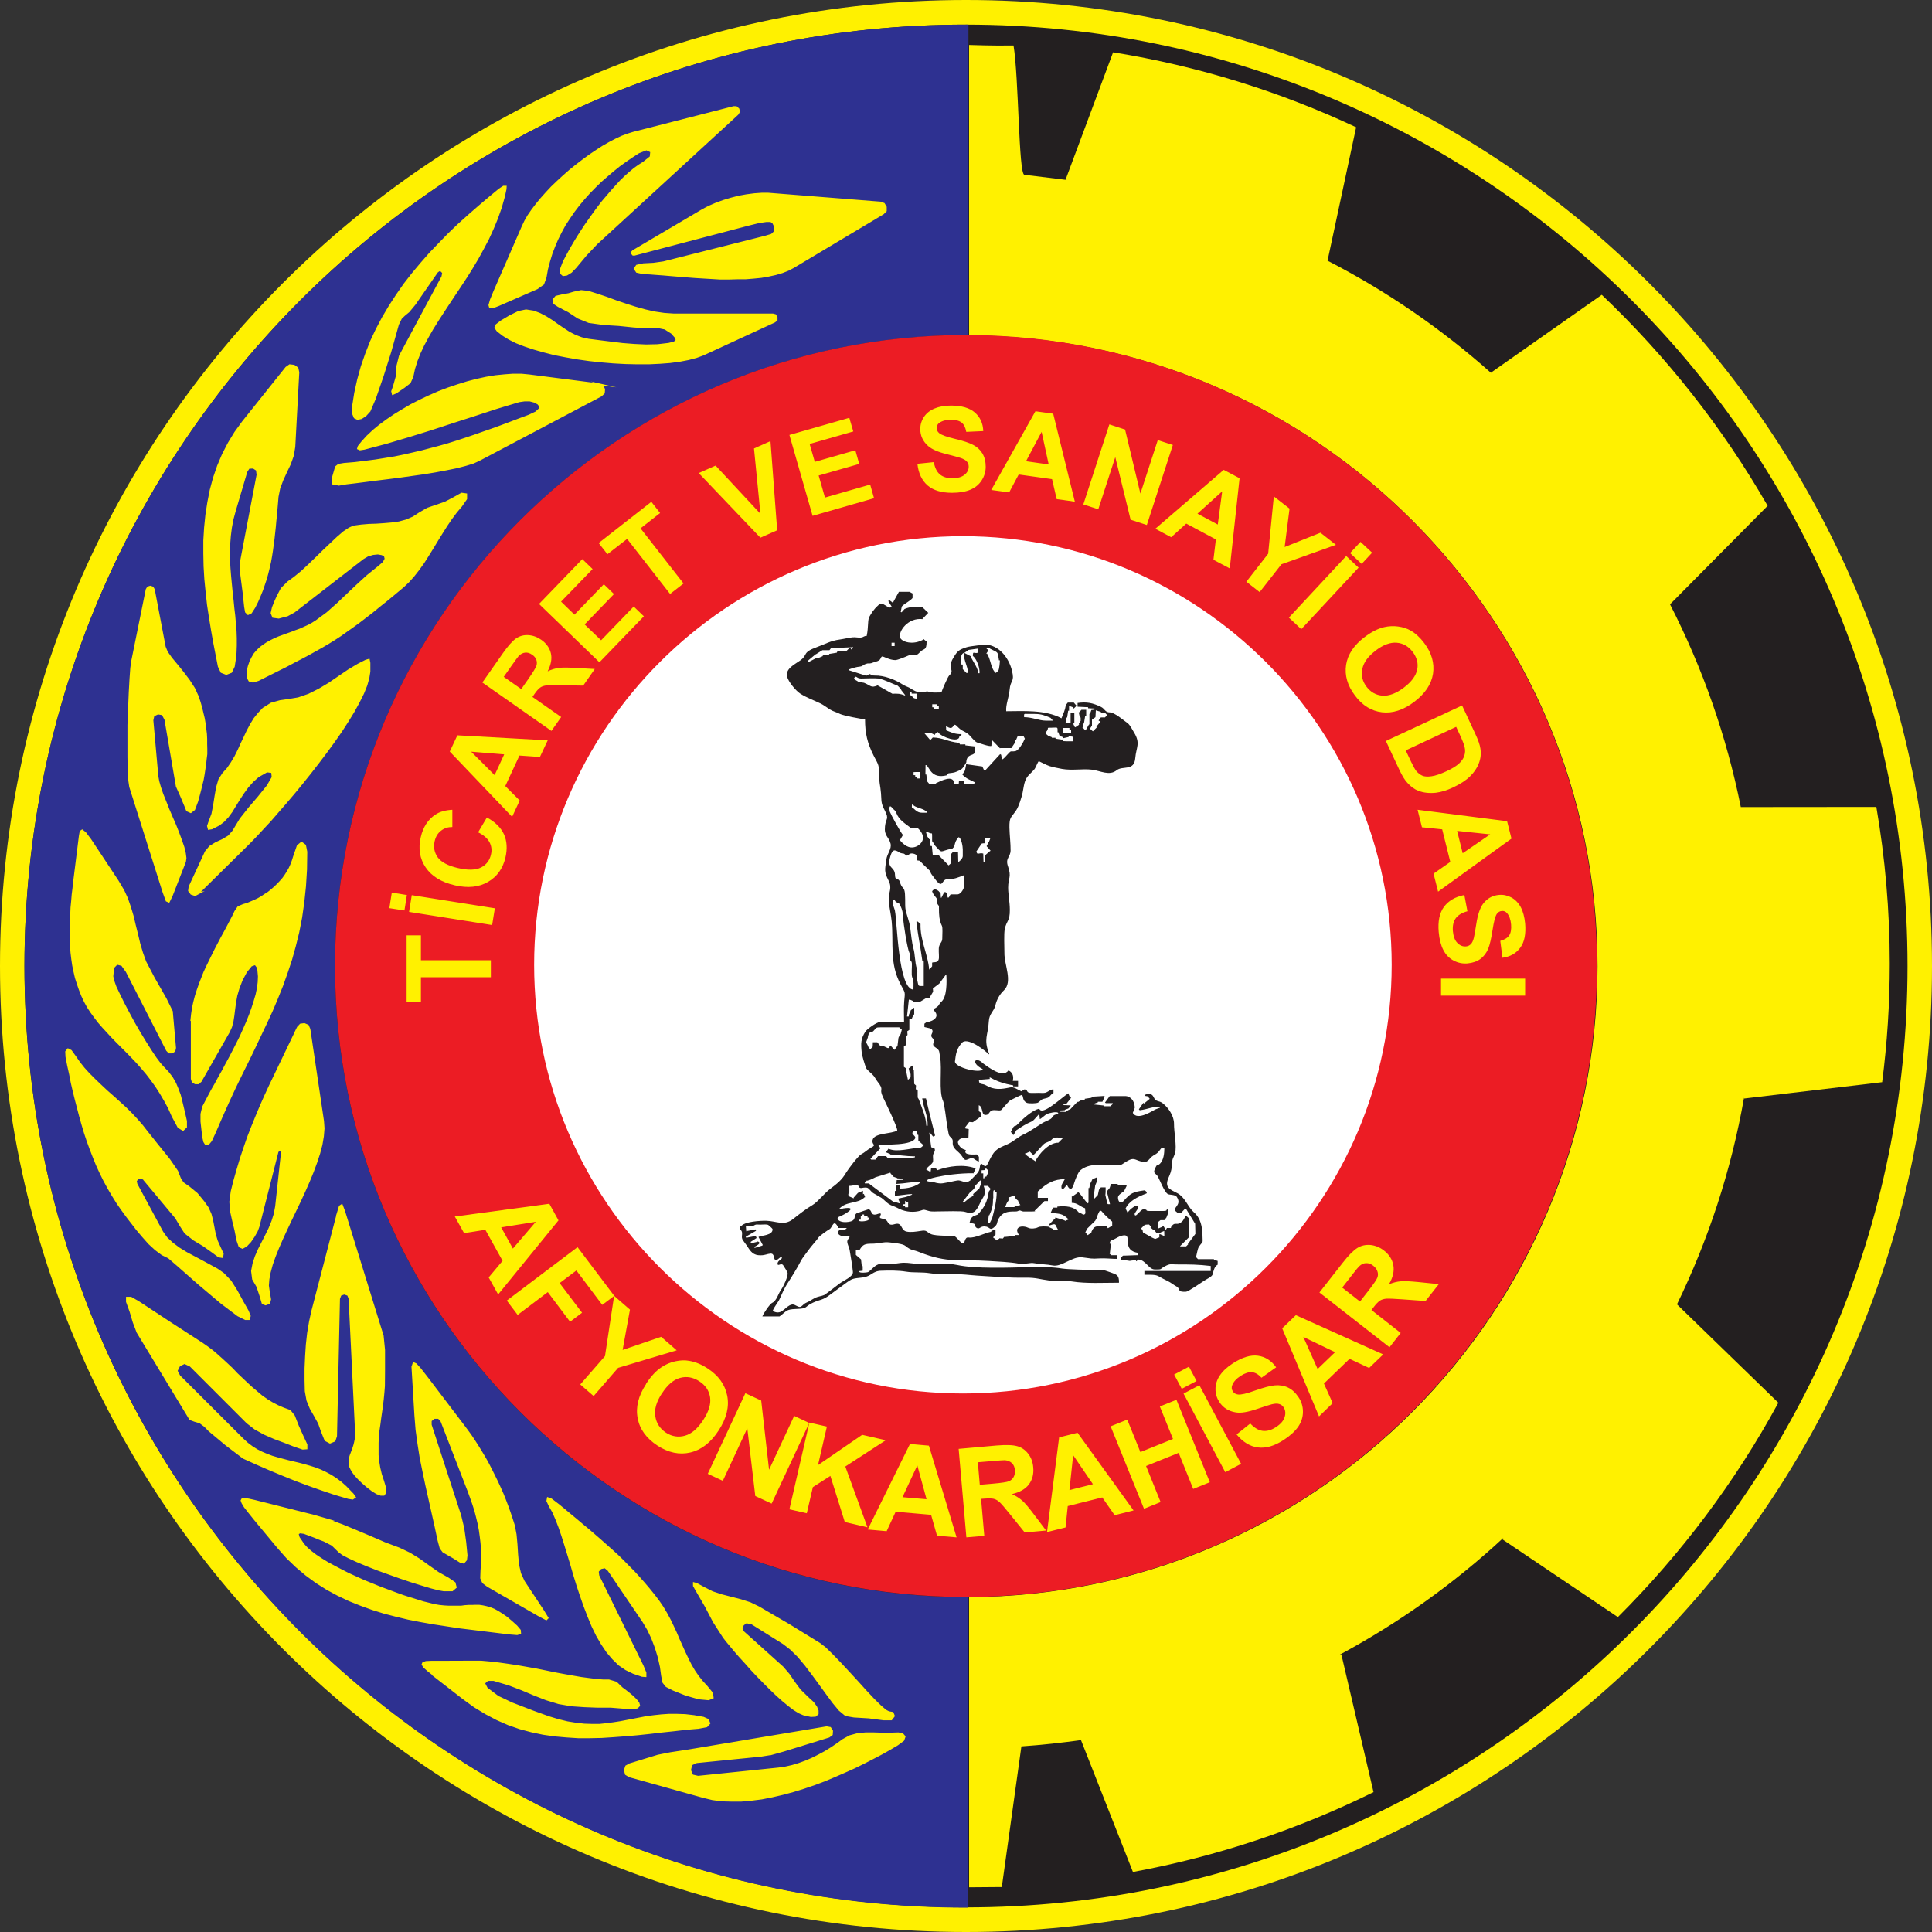 <?xml version="1.0" encoding="UTF-8"?>
<svg id="Layer_1" data-name="Layer 1" xmlns="http://www.w3.org/2000/svg" viewBox="0 0 150 150">
  <rect x="0" y="0" width="150" height="150" fill="#333333" stroke="none"/>
  <defs>
    <style>
      .cls-1 {
        stroke: #fff100;
        stroke-miterlimit: 22.93;
        stroke-width: .13px;
      }

      .cls-1, .cls-2, .cls-3, .cls-4, .cls-5, .cls-6 {
        fill-rule: evenodd;
      }

      .cls-1, .cls-6, .cls-7 {
        fill: #fff100;
      }

      .cls-2 {
        fill: #231f20;
      }

      .cls-2, .cls-3, .cls-4, .cls-5, .cls-6, .cls-7 {
        stroke-width: 0px;
      }

      .cls-3 {
        fill: #2e3191;
      }

      .cls-4 {
        fill: #fff;
      }

      .cls-5 {
        fill: #ec1c24;
      }
    </style>
  </defs>
  <path class="cls-6" d="M75,0C116.41,0,150,33.59,150,75s-33.59,75-75,75S0,116.41,0,75,33.59,0,75,0h0Z"/>
  <path class="cls-2" d="M75,1.91h0s0,0,0,0h0c-20.18,0-38.46,8.18-51.69,21.41C10.09,36.55,1.9,54.82,1.9,75h0s0,0,0,0c0,20.18,8.18,38.45,21.41,51.68,13.23,13.23,31.5,21.41,51.69,21.41h0s0,0,0,0h0c20.18,0,38.46-8.18,51.69-21.41,13.23-13.23,21.41-31.5,21.41-51.68h0s0,0,0,0c0-20.18-8.18-38.45-21.41-51.68C113.46,10.09,95.18,1.91,75,1.91h0Z"/>
  <path class="cls-3" d="M75.19,1.91v24.11c-.06,0-.13,0-.19,0-26.98,0-48.99,22-48.99,48.99s22.01,48.99,48.99,48.99c.06,0,.13,0,.19,0l-.06,24.11h-.01s0-.03,0,0c-.04,0-.08,0-.12,0h0s0,0,0,0h0c-20.18,0-38.46-8.18-51.69-21.41C10.09,113.45,1.9,95.18,1.9,75h0s0,0,0,0c0-20.18,8.18-38.45,21.41-51.68C36.54,10.09,54.82,1.91,75,1.91h0s0,0,0,0h0c.06,0,.13,0,.19,0h0Z"/>
  <path class="cls-6" d="M82.78,13.97l-.05-.02,3.69-9.89c6.63,1.07,12.97,3.05,18.87,5.82l-2.22,10.36h0c4.61,2.37,8.87,5.31,12.69,8.71v-.02s8.6-6.04,8.6-6.04c5.04,4.79,9.39,10.31,12.88,16.38l-7.58,7.65h0c2.52,4.92,4.39,10.22,5.5,15.76v-.02s10.52-.01,10.52-.01c.68,3.96,1.04,8.03,1.04,12.17,0,3.12-.2,6.19-.59,9.2l-10.72,1.27v-.08c-1,5.68-2.78,11.06-5.21,16.06h0s7.87,7.64,7.87,7.64c-3.34,6.14-7.55,11.74-12.46,16.64l-8.97-6.04.09-.12c-3.84,3.56-8.13,6.62-12.77,9.11l.18-.06,2.5,10.7c-5.83,2.88-12.1,4.99-18.68,6.2l-4.03-10.23.06-.02c-1.55.22-3.11.39-4.69.5l-1.52,10.92-2.54.02v-22.53c26.89-.11,48.79-22.07,48.79-48.98s-21.9-48.88-48.79-48.98V3.49c.18,0,1.78.07,3.45.04.41,2.45.39,9.99.84,10.04l3.29.4h0Z"/>
  <path class="cls-1" d="M22.85,47.49l-.58.3-.63.17-.44-.06-.12-.3.1-.44.19-.47.17-.38.32-.61.5-.5.5-.36.55-.45.57-.53.58-.56.58-.57.56-.53.53-.5.47-.4.42-.28.34-.15.59-.08.59-.05.59-.02.59-.04.58-.05.58-.08.56-.15.53-.23.51-.33.62-.36.68-.23.69-.24.63-.33.64-.36.36.05v.36s-.39.56-.39.56l-.39.46-.38.51-.36.53-.36.57-.36.58-.35.58-.36.58-.36.57-.38.53-.39.5-.39.44-.41.39-.67.56-.63.52-.59.47-.55.45-.52.4-.51.39-.48.35-.47.33-.46.33-.46.3-.47.29-.49.29-.5.28-.52.29-.56.3-.58.3-.62.33-.68.34-.72.36-.78.39-.41.13-.29-.08-.15-.27v-.46s.1-.4.1-.4l.12-.35.16-.32.17-.29.22-.25.23-.22.25-.19.27-.18.29-.16.3-.15.3-.13.33-.12.33-.12.34-.12.33-.13.34-.12.33-.15.33-.15.31-.17.3-.19.84-.62.79-.7.78-.74.78-.74.79-.72.81-.65.42-.36.16-.29-.05-.22-.21-.13-.33-.06-.39.04-.4.12-.36.21-5.36,4.15h0ZM23.12,79.77l.21-.23.3-.04.28.12.12.28,1.06,7.14.04.57-.05.61-.11.65-.18.68-.23.7-.27.73-.31.75-.33.75-.35.76-.36.75-.36.75-.35.74-.33.72-.3.69-.27.67-.22.63-.16.59-.1.53-.04.5.06.42.11.65-.07.29-.29.11-.23-.08-.17-.58-.25-.74-.33-.57-.08-.63.11-.57.18-.55.24-.55.27-.53.28-.55.27-.55.23-.56.18-.57.11-.59.45-4.16-.02-.12-.11-.06h-.13s-.07.12-.07.12l-1.48,5.81-.12.32-.23.41-.28.41-.32.34-.29.16-.24-.11-.16-.47-.16-.8-.18-.74-.16-.72-.06-.74.11-.81.21-.84.24-.84.25-.84.28-.84.29-.84.32-.82.33-.81.34-.81.35-.79.36-.78,2.19-4.56h0ZM14.85,79.21l.05-.47.07-.47.1-.47.12-.46.15-.47.16-.46.18-.46.18-.46.21-.45.22-.45.22-.45.22-.44.23-.44.23-.44.23-.42.22-.41.22-.42.21-.4.19-.4.24-.35.4-.17.29-.08.28-.12.28-.12.28-.13.28-.16.25-.17.27-.17.24-.19.24-.21.23-.22.22-.23.21-.24.18-.25.17-.27.16-.28.13-.29.11-.29.1-.32.29-.84.3-.25.28.21.1.5-.02,1.38-.08,1.3-.13,1.24-.17,1.19-.22,1.13-.27,1.09-.29,1.04-.34,1.02-.36,1.01-.39.97-.41.97-.45.97-.46.97-.47.99-.48.99-.51,1.03-.51,1.05-.51,1.1-.51,1.14-.52,1.2-.3.65-.24.29h-.17s-.13-.21-.13-.21l-.08-.35-.05-.42-.05-.44-.04-.36v-.58s.13-.55.13-.55l.21-.4.23-.44.24-.45.27-.47.27-.5.29-.51.28-.53.29-.53.29-.56.28-.55.28-.56.25-.56.24-.55.22-.55.19-.53.17-.53.15-.51.1-.48.06-.47.02-.45-.06-.67-.21-.28-.32.11-.39.48-.34.64-.24.62-.17.58-.1.55-.07.52-.06.49-.07.45-.11.42-.17.38-2.19,3.84-.18.17h-.25s-.21-.12-.21-.12l-.07-.24v-4.53h.01ZM15.43,69.35l-.28.15-.3-.1-.18-.24.04-.31,1.26-2.72.33-.4.46-.28.52-.24.47-.28.34-.38.58-.96.68-.86.72-.84.7-.87.39-.67-.04-.4-.4-.05-.67.38-.44.39-.39.44-.34.47-.32.49-.29.47-.28.46-.3.41-.33.35-.35.27-.56.29-.25.04-.06-.23.12-.35.22-.58.13-.67.11-.7.12-.69.18-.61.3-.47.36-.4.3-.44.28-.47.25-.5.23-.51.24-.5.24-.51.25-.47.28-.46.33-.41.36-.38.62-.39.68-.19.7-.1.72-.12.81-.28.8-.4.79-.47.76-.52.75-.51.74-.44.59-.3.24-.07.05.25v.67s-.08.5-.08.5l-.16.57-.25.62-.34.68-.4.73-.46.75-.51.79-.56.8-.59.81-.62.82-.63.81-.64.8-.64.78-.63.74-.61.7-.58.67-.55.59-.51.55-.45.47-.39.39-3.7,3.65h0ZM59.77,136.21l-.68.11-5.01.5-.4.18-.1.44.18.4.44.1,6.23-.64.55-.08.53-.12.53-.16.52-.19.51-.22.5-.25.5-.27.47-.29.46-.31.44-.32.55-.3.59-.16.62-.06h.64l.64.02h.64s.62-.02.62-.02l.32.05.18.21-.1.28-.46.34-.59.35-.64.36-.67.35-.7.36-.73.36-.76.34-.78.34-.79.33-.8.3-.82.28-.81.25-.82.22-.82.19-.81.16-.8.1-.79.07h-.78s-.75-.02-.75-.02l-.72-.1-.7-.17-5.73-1.6-.28-.17-.08-.32.1-.3.29-.16,2.19-.67.96-.19,1.44-.22,10.69-1.79.28.05.15.24-.02.28-.23.17-3.5,1.08-1.07.3h0ZM59.21,18.43l.7-.21.25-.24-.02-.39v-.06s-.12-.24-.12-.24l-.18-.12h-.34s-.56.08-.56.08l-.85.21-8.83,2.32h-.11l-.08-.09v-.12l.07-.08,5.44-3.21.46-.24.53-.23.57-.21.59-.18.62-.16.61-.11.61-.08.57-.04h.51s8.71.69,8.71.69l.27.1.15.25v.3s-.21.21-.21.21l-6.96,4.16-.42.22-.46.18-.51.15-.55.12-.57.1-.61.06-.62.05h-.64s-.64.02-.64.02h-.67s-.65-.04-.65-.04l-.67-.04-.66-.04-.64-.05-.62-.05-.61-.05-.58-.05-.55-.04-.52-.04-.47-.02-.51-.11-.17-.25.17-.24.51-.11.78-.04.78-.11,7.7-1.94h0ZM47.22,121.9l-.25-.21-.33.07-.22.24.04.33,3.44,7.01.22.53v.27l-.27-.02-.67-.23-.58-.28-.53-.36-.48-.47-.45-.53-.41-.61-.39-.67-.35-.72-.31-.75-.3-.78-.28-.8-.27-.81-.25-.81-.23-.8-.24-.79-.23-.75-.23-.73-.23-.67-.24-.62-.24-.55-.27-.47-.18-.39.04-.22.27.1.59.45.47.39.47.39.47.39.46.39.46.38.45.39.45.39.45.4.44.39.44.4.42.41.41.42.42.42.4.44.4.45.39.46.38.47.38.5.3.44.28.47.27.5.24.5.24.51.22.52.23.51.23.51.24.5.24.48.27.46.29.42.32.4.35.38.42.51.05.36-.33.13-.76-.07-1.01-.29-.97-.39-.53-.27-.24-.3-.1-.5-.1-.72-.17-.75-.23-.75-.28-.73-.32-.67-.35-.59-2.72-4.01h0ZM9.56,69.09l.3.65.24.69.21.7.17.72.18.72.17.72.21.7.25.69.65,1.24.92,1.61.49.99.25,2.84-.05.23-.19.13h-.23s-.17-.18-.17-.18l-3.13-6.11-.36-.5-.39-.1-.28.29-.07.68.07.33.17.48.28.59.34.69.39.74.42.78.44.76.45.74.41.65.38.57.33.44.24.27.39.41.32.42.25.44.19.45.17.46.12.48.12.5.12.51.12.53v.46s-.24.23-.24.23l-.36-.22-.46-.86-.28-.63-.32-.59-.33-.56-.34-.53-.36-.5-.36-.47-.38-.45-.39-.44-.39-.41-.39-.4-.39-.39-.38-.38-.38-.39-.35-.38-.35-.38-.33-.38-.3-.39-.29-.4-.27-.41-.23-.42-.21-.45-.18-.46-.16-.46-.15-.47-.11-.48-.1-.48-.07-.48-.06-.5-.04-.5-.02-.5v-.5s0-.5,0-.5v-.51s.04-.5.04-.5l.02-.5.05-.5.04-.5.06-.48.05-.48.06-.47.39-3.13.06-.34.13-.09.24.19.4.53.59.89,1.54,2.33.38.64h0ZM26.15,94.41l.23-.75.16-.11.19.5,2.99,9.66.11,1.1v1.6s-.01,1.2-.01,1.2l-.04.52-.05.51-.06.5-.07.5-.07.48-.06.47-.07.47-.05.47-.02.49v.47s0,.49,0,.49l.05.48.08.5.12.5.17.52.17.56v.35l-.12.17h-.23l-.32-.12-.35-.22-.38-.29-.38-.33-.3-.29-.25-.27-.18-.24-.13-.22-.1-.21-.05-.18v-.18s0-.18,0-.18l.04-.17.05-.17.07-.18.07-.19.07-.19.07-.22.06-.24.05-.25.02-.29v-.32l-.5-10.29-.11-.28-.29-.1-.29.1-.11.29-.23,10.67-.12.36-.36.15-.36-.19-.27-.67-.23-.65-.32-.58-.33-.58-.25-.61-.13-.72-.02-.85v-.9l.04-.92.06-.93.1-.91.15-.89.18-.82,1.92-7.37h0ZM46.51,29.83l.27.12.13.27-.02.29-.22.21-9.47,5-.46.21-.59.18-.7.18-.79.16-.85.16-.91.15-.93.13-.93.13-.93.12-.9.11-.85.11-.79.1-.68.08-.58.1-.47-.09-.02-.4.15-.52.11-.38.21-.17.42-.07.84-.07.81-.1.79-.1.75-.12.74-.12.73-.15.7-.16.69-.16.68-.18.68-.18.67-.19.67-.21.67-.22.68-.23.68-.24.69-.24.69-.25.72-.27.74-.28.75-.28.53-.25.27-.25.05-.22-.15-.19-.27-.15-.38-.1h-.41s-.42.06-.42.06l-1.73.52-1.71.56-1.71.55-1.71.56-1.71.53-1.72.51-1.73.46-.33.05-.16-.07.05-.17.28-.35.4-.44.47-.44.51-.42.56-.41.59-.4.64-.39.65-.38.69-.35.7-.33.73-.32.74-.28.74-.25.74-.23.73-.19.73-.16.72-.12.7-.07.67-.05h.64s.62.06.62.06l5.46.7h0ZM34.36,21.38l.04-.19-.12-.15-.18-.05-.16.12-1.73,2.5-.48.58-.34.28-.25.24-.23.47-.27.96-.33,1.18-.58,1.84-.61,1.77-.42.98-.32.35-.32.21-.3.06-.23-.11-.13-.32v-.53s.17-1.07.17-1.07l.23-1.04.28-1.01.34-.98.38-.97.44-.93.48-.91.52-.88.56-.86.59-.85.63-.81.67-.8.69-.79.72-.75.73-.75.76-.73.78-.7.79-.69.8-.68.81-.67.32-.21h.18s-.01.19-.01.19l-.13.59-.24.85-.29.82-.33.8-.36.79-.4.76-.41.75-.44.74-.45.72-.46.7-.46.69-.45.68-.44.67-.42.65-.4.64-.36.63-.34.63-.29.62-.24.61-.19.61-.13.61-.21.47-.44.34-.64.44-.25.1-.05-.21.13-.36.22-.78.06-.84.19-.76,3.36-6.27h0ZM57.18,8.32l.16.15.04.21-.11.18-10.95,10.06-.84.89-.79.95-.35.36-.34.21-.28.04-.17-.15v-.34l.21-.55.19-.36.21-.39.23-.41.24-.41.27-.44.29-.45.29-.44.32-.45.32-.45.33-.45.34-.44.35-.41.35-.41.35-.39.35-.38.36-.35.36-.32.35-.29.35-.25.35-.22.55-.44.04-.41-.36-.17-.61.24-.51.33-.51.35-.5.36-.48.39-.47.4-.47.41-.45.44-.44.45-.42.47-.4.48-.38.5-.35.51-.34.52-.3.55-.28.56-.24.56-.22.58-.18.59-.16.61-.11.62-.19.53-.48.34-2.98,1.3-.44.17h-.24s-.05-.17-.05-.17l.12-.42.28-.68,2.19-5.02.19-.4.24-.42.29-.42.34-.45.36-.44.41-.46.42-.45.46-.44.49-.45.48-.42.51-.41.51-.39.52-.38.52-.35.51-.33.51-.29.48-.25.47-.22.46-.17.42-.13,7.78-1.99h.21ZM58.22,126.02l-.28-.06-.25.19-.11.29.12.25,3.06,2.75.48.56.4.59.47.63.69.67.33.3.24.33.12.3v.24l-.18.16-.35.02-.58-.13-.34-.15-.39-.24-.42-.32-.46-.38-.47-.42-.48-.46-.5-.5-.5-.51-.48-.51-.45-.51-.44-.48-.4-.46-.34-.41-.3-.36-.23-.3-.76-1.18-.64-1.22-.69-1.19-.22-.39v-.21l.22.06.55.3.67.34.73.24.74.19.74.19.72.23.68.33,2.38,1.39,2.34,1.44.44.34.53.52.62.64.67.72.69.75.65.72.61.65.52.51.4.34.24.12.3.05.1.25-.21.27h-.58s-1.16-.15-1.16-.15l-1.16-.07-.64-.11-.49-.41-.48-.58-.51-.69-.53-.73-.55-.75-.56-.74-.56-.67-.58-.57-.57-.44-2.57-1.61h0ZM19.98,36.82l-.04-.33-.28-.18-.34.02-.18.28-.91,3.08-.17.63-.12.64-.08.63-.05.63-.02.64v.63s.04.63.04.63l.05.63.06.62.06.62.07.62.06.61.07.59.05.59.05.58.02.57v.57l-.02.55-.06.55-.08.52-.21.44-.38.15-.38-.15-.21-.44-.18-.92-.18-.93-.17-.96-.16-.98-.15-.98-.11-.99-.1-1.01-.06-1.01-.02-1.01v-.99s.06-.99.06-.99l.1-.99.15-.97.19-.97.25-.93.32-.93.38-.9.45-.87.51-.84.59-.81,3.37-4.22.27-.19.34.04.27.19.07.33-.31,5.78-.11.67-.23.65-.3.63-.29.63-.24.64-.13.65-.04.48-.04.47-.04.47-.05.46-.04.46-.05.46-.05.46-.06.45-.06.45-.07.45-.08.45-.1.44-.11.45-.12.44-.15.44-.15.44-.18.44-.19.44-.22.44-.27.42-.23.11-.17-.17-.07-.4-.12-1.12-.18-1.39-.02-.99,1.29-6.77h0ZM12.8,55.8l-.18-.34-.36-.06-.34.16-.08.36.39,4.36.07.38.13.46.18.53.23.57.24.61.27.63.27.62.24.61.21.57.18.52.11.46.05.38-.04.28-1.03,2.64-.23.47-.18-.08-.25-.69-2.58-8.15-.07-.47-.05-.8-.02-1.03v-2.5s.05-1.29.05-1.29l.05-1.22.06-1.07.06-.84.07-.52,1.13-5.58.1-.17.19-.06.18.06.1.17.85,4.46.16.39.33.47.44.53.47.58.47.62.4.62.29.63.15.45.12.42.1.42.1.41.07.41.05.4.05.4.02.39v.4s.01.39.01.39v.39s-.05.39-.05.39l-.04.39-.06.4-.06.4-.07.4-.1.41-.1.41-.11.42-.12.44-.24.64-.27.21-.29-.13-.13-.33-.33-.79-.34-.76-.9-5.26h0ZM14.73,106.02l-.4-.19-.4.19-.21.41.21.4,4.93,4.92.35.32.36.27.38.24.38.19.4.17.4.15.41.12.41.11.42.11.42.1.42.1.42.11.42.12.41.13.42.16.4.19.41.22.39.25.39.29.38.34.55.57.16.23-.18.12-.33-.05-1.05-.31-1.04-.35-1.02-.36-1.01-.38-.99-.4-1.01-.42-1.01-.44-1.02-.46-1.33-1.01-1.32-1.1-.34-.35-.39-.29-.41-.12-.35-.13-4.09-6.75-.3-.79-.25-.84-.27-.74v-.32h.32s.59.34.59.34l2.46,1.62,2.49,1.61.4.28.4.3.38.33.38.34.38.35.38.36.36.38.38.36.38.36.38.35.39.33.39.33.41.29.41.25.44.23.44.19.5.18.32.4.32.81.36.8.29.62v.3s-.3.02-.3.02l-.67-.23-.74-.29-.78-.29-.78-.34-.72-.4-.62-.48-4.45-4.45h0ZM60.01,24.41l.19.05.1.18v.21s-.17.13-.17.13l-5.55,2.56-.52.19-.61.16-.68.13-.75.1-.8.06-.85.04h-.9s-.91-.02-.91-.02l-.93-.05-.95-.08-.93-.1-.92-.13-.91-.16-.87-.17-.82-.21-.78-.22-.72-.24-.64-.25-.56-.28-.47-.29-.44-.34-.17-.24.1-.22.35-.27.67-.4.69-.34.58-.12.58.09.5.19.46.24.46.29.45.32.44.3.46.3.47.24.5.19.53.12.86.11.89.11.9.11.91.07.91.04.89-.02.86-.1.44-.11.18-.16-.07-.22-.31-.35-.52-.33-.58-.12h-.62s-.62,0-.62,0l-.61-.04-1.16-.12-1.16-.07-1.16-.16-.84-.34-.74-.49-.79-.41-.32-.21-.07-.29.21-.24.57-.13.41-.07.4-.12.57-.12.56.06.7.22.72.24.73.27.74.25.75.24.75.21.75.17.75.11.74.05h7.72ZM32.05,106.45v-.44s.06-.18.06-.18l.18.08.32.35.51.65,2.85,3.75.3.4.29.4.28.42.28.44.27.44.27.45.25.45.24.47.23.46.23.47.22.48.21.47.19.48.19.5.17.48.16.48.16.5.13.69.07.76.05.79.07.78.16.7.28.61,1.5,2.27.35.57-.11.11-.62-.33-3.93-2.26-.36-.27-.15-.34.02-.59.04-.56v-.55s0-.52,0-.52l-.04-.52-.06-.51-.07-.5-.1-.51-.12-.5-.13-.5-.16-.5-.18-.51-.19-.52-2.09-5.4-.22-.25h-.33l-.27.21v.33l2.29,7.03.24.99.15,1.08.1,1.03-.04.35-.19.22-.25-.06-.51-.32-.52-.3-.31-.18-.21-.28-.16-.59-.23-1.08-.24-1.07-.24-1.07-.24-1.07-.22-1.05-.22-1.08-.17-1.08-.15-1.09-.09-1.12-.21-3.49h0ZM25.48,118.01l1.12.41,1.09.45,1.09.46,1.09.47,1.12.42.82.39.76.47.72.52.73.51.78.44.5.34.09.35-.28.24h-.65l-.4-.07-.58-.15-.7-.21-.81-.25-.86-.29-.9-.32-.89-.32-.84-.33-.76-.32-.63-.29-.48-.25-.29-.22-.52-.51-.64-.33-.3-.11-.41-.17-.45-.17-.4-.15-.32-.04-.16.1.08.29.36.53.25.28.32.28.38.29.44.29.47.29.52.28.55.29.57.29.59.27.62.28.62.25.61.25.62.23.59.22.58.21.56.18.52.16.48.15.45.11.39.1.41.07.39.04.35.02h.34s.32,0,.32,0h.3s.29-.04.29-.04l.29-.02h.27s.28-.01.28-.01h.27s.27.04.27.04l.28.06.29.08.3.12.3.16.33.21.35.24.38.32.4.36.27.32.02.24-.24.07-.63-.05-.97-.12-.98-.12-.98-.12-.98-.12-.97-.15-.98-.15-.97-.17-.97-.19-.96-.23-.93-.24-.93-.29-.91-.33-.9-.36-.86-.41-.85-.46-.82-.52-.79-.58-.76-.64-.73-.7-.69-.78-1.82-2.19-.44-.55-.33-.42-.18-.3-.07-.19.06-.11.19-.02.32.05.45.1,4.62,1.16,1.14.33h0ZM11.17,91.55l-.22-.13-.24.07-.16.19.05.25,2.01,3.73.33.46.44.41.52.39.59.36.62.33.62.33.59.32.55.3.46.32.57.59.48.76.44.81.42.74.16.39-.06.25h-.29l-.58-.29-1.26-.95-1.78-1.5-1.6-1.41-.73-.63-.51-.25-.51-.38-.51-.47-.47-.53-.45-.53-.4-.52-.35-.45-.41-.56-.39-.56-.36-.58-.34-.58-.32-.59-.29-.59-.28-.61-.25-.62-.24-.62-.23-.63-.21-.63-.19-.64-.18-.64-.17-.65-.17-.65-.16-.65-.15-.65-.13-.67-.15-.67-.13-.67-.02-.4.15-.19.23.12.36.5.29.42.35.44.4.44.44.44.46.44.48.45.5.44.5.45.49.45.46.46.42.45.39.45.35.45.78.98.96,1.19.62.9.22.56.22.35.47.33.62.51.51.62.34.48.22.5.13.51.1.52.1.52.15.51.23.51.23.5-.04.25-.27-.04-.47-.35-.72-.51-.75-.45-.67-.53-.38-.59-.34-.58-2.47-2.96h0ZM33.67,130.05l-.45-.36-.3-.27-.12-.19.05-.12.22-.08.4-.02h.59s2.66-.01,2.66-.01h.63s.67.06.67.06l.7.08.72.1.73.11.74.13.74.13.74.15.73.15.7.13.68.12.64.11.61.08.56.07.51.04h.45l.57.17.46.44.22.16.28.22.3.25.28.27.19.24.06.21-.15.16-.38.06-.68-.04-.99-.08h-1.03s-1.03-.04-1.03-.04l-1.01-.07-.98-.17-.98-.3-.92-.36-.95-.4-1.02-.39-1.18-.35h-.47s-.27.24-.27.24l.21.4.86.65,1.1.52,1.61.62,1.22.44.76.23.7.17.68.11.63.07.61.02h.57s.56-.06.56-.06l.53-.07.52-.08.52-.1.52-.1.52-.1.52-.1.55-.07.56-.06.59-.04h.61s.65.02.65.02l.69.08.73.13.36.16.11.28-.22.24-.64.12-.95.08-.95.11-.95.1-.93.11-.95.1-.92.08-.93.07-.92.06-.92.02h-.91s-.92-.06-.92-.06l-.9-.08-.91-.13-.9-.19-.9-.24-.89-.31-.89-.39-.87-.46-.87-.53-.87-.63-2.33-1.81h0Z"/>
  <path class="cls-5" d="M75,26.01c26.98,0,48.99,22,48.99,48.99s-22.01,48.99-48.99,48.99-48.99-22-48.99-48.99,22.01-48.99,48.99-48.99h0Z"/>
  <path class="cls-7" d="M38.11,75.87h-5.43v1.94h-1.11v-5.19h1.11v1.93h5.43v1.32h0ZM38.21,71.82l-6.45-1.02.21-1.3,6.45,1.02-.21,1.3h0ZM31.4,70.69l-1.17-.18.19-1.21,1.17.19-.19,1.21h0ZM37.12,64.62l.68-1.15c.65.35,1.09.79,1.33,1.31.23.52.27,1.12.11,1.81-.2.84-.64,1.47-1.35,1.88-.7.41-1.56.5-2.56.27-1.06-.24-1.82-.71-2.28-1.39-.46-.68-.59-1.47-.38-2.36.18-.78.56-1.36,1.13-1.74.34-.23.78-.35,1.32-.38v1.34c-.34,0-.63.09-.88.29-.25.19-.41.46-.49.8-.11.47-.03.89.24,1.27.27.37.78.64,1.54.82.8.19,1.41.17,1.82-.04.41-.21.67-.55.77-1.01.08-.34.04-.66-.12-.96-.16-.3-.46-.55-.9-.77h0ZM42.53,57.47l-.61,1.3-1.59-.11-1.1,2.37,1.12,1.12-.59,1.27-4.84-5.07.59-1.26,7.02.39h0ZM39.16,58.57l-2.58-.21,1.82,1.82.75-1.62h0ZM42.8,56.74l-5.35-3.75,1.59-2.27c.4-.57.74-.95,1.02-1.15.28-.19.59-.28.95-.26.36.02.69.14,1.01.36.4.28.65.63.75,1.05.1.42.01.89-.25,1.4.3-.14.59-.23.86-.26.27-.04.7-.04,1.3,0l1.5.08-.9,1.29-1.71-.03c-.61-.01-1.01,0-1.19.02-.18.03-.33.08-.45.17-.12.09-.27.25-.44.5l-.15.22,2.23,1.56-.76,1.08h0ZM40.47,53.5l.56-.8c.36-.52.57-.86.62-1.02.05-.16.04-.31-.01-.46-.06-.15-.16-.28-.33-.39-.18-.13-.36-.18-.54-.16-.18.02-.34.1-.5.26-.07.08-.26.34-.57.78l-.59.84,1.36.95h0ZM46.55,51.43l-4.7-4.54,3.36-3.48.8.77-2.45,2.53,1.04,1.01,2.28-2.36.79.76-2.28,2.36,1.28,1.23,2.53-2.62.79.76-3.45,3.57h0ZM52.03,46.12l-3.34-4.28-1.53,1.19-.68-.87,4.09-3.2.68.87-1.52,1.19,3.34,4.28-1.04.81h0ZM59.04,41.75l-4.79-5.02,1.31-.58,3.48,3.74-.5-5.07,1.28-.57.52,6.92-1.29.57h0ZM63.09,40.05l-1.8-6.28,4.65-1.33.31,1.06-3.39.97.4,1.39,3.15-.9.3,1.06-3.15.9.49,1.71,3.51-1.01.3,1.06-4.77,1.37h0ZM71.22,36.01l1.28-.13c.08.43.23.75.47.95.24.2.55.3.96.3.42,0,.74-.09.96-.27.22-.18.32-.39.32-.63,0-.16-.05-.29-.14-.39-.09-.11-.25-.2-.47-.28-.15-.05-.51-.15-1.06-.29-.71-.17-1.2-.39-1.49-.65-.4-.36-.6-.8-.6-1.31,0-.33.09-.64.28-.93.19-.29.46-.51.82-.66.36-.15.78-.23,1.29-.23.82,0,1.44.18,1.85.54.41.36.63.84.65,1.44l-1.32.06c-.06-.34-.18-.58-.36-.72-.19-.15-.46-.22-.83-.22s-.68.08-.9.24c-.14.1-.21.24-.21.4,0,.16.07.29.2.4.17.14.57.29,1.21.44.64.15,1.12.31,1.42.47.31.16.55.38.72.66.17.28.26.63.26,1.04,0,.37-.1.72-.31,1.05-.21.33-.5.57-.88.73-.38.16-.85.24-1.42.24-.83,0-1.46-.19-1.9-.57-.44-.38-.71-.94-.79-1.67h0ZM83.46,38.95l-1.42-.2-.36-1.55-2.59-.36-.74,1.39-1.39-.19,3.43-6.11,1.38.19,1.68,6.83h0ZM81.42,36.06l-.55-2.53-1.21,2.28,1.76.25h0ZM84.11,39.16l2.02-6.21,1.22.4,1.19,4.97,1.35-4.15,1.17.38-2.02,6.21-1.26-.41-1.19-4.86-1.32,4.05-1.17-.38h0ZM95.48,44.13l-1.27-.67.19-1.58-2.3-1.23-1.17,1.06-1.23-.66,5.31-4.57,1.23.65-.76,6.99h0ZM94.55,40.71l.34-2.56-1.92,1.73,1.57.84h0ZM96.77,45.16l1.69-2.17.44-4.45,1.22.95-.38,2.98,2.78-1.11,1.2.94-4.23,1.51-1.69,2.16-1.04-.81h0ZM100.07,47.95l4.45-4.78.96.9-4.45,4.78-.96-.9h0ZM104.82,42.94l.81-.87.9.84-.81.87-.9-.84h0ZM105.95,49.46c.53-.4,1.04-.66,1.52-.77.35-.08.72-.1,1.08-.05.36.05.69.15.98.32.38.22.73.54,1.05.97.58.77.8,1.56.68,2.38-.13.82-.62,1.55-1.47,2.19-.84.63-1.67.9-2.5.8-.82-.1-1.52-.53-2.09-1.3-.59-.78-.81-1.57-.69-2.38.13-.82.61-1.53,1.44-2.16h0ZM106.8,50.52c-.59.44-.93.92-1.03,1.42-.1.5.01.96.33,1.38.32.42.73.65,1.23.69.5.04,1.06-.17,1.66-.62.6-.45.94-.92,1.04-1.4.1-.48-.02-.94-.35-1.38-.33-.43-.74-.67-1.24-.71-.5-.04-1.05.16-1.65.62h0ZM113.51,54.76l1.02,2.19c.23.49.37.88.41,1.18.06.4.02.78-.13,1.15-.14.37-.38.71-.69,1.01-.32.31-.76.59-1.31.85-.49.23-.93.36-1.34.41-.5.05-.95,0-1.34-.15-.3-.11-.59-.32-.86-.62-.21-.22-.41-.56-.62-1l-1.05-2.25,5.92-2.76h0ZM113.06,56.43l-3.92,1.83.42.89c.16.33.29.57.39.7.14.17.3.29.47.37.18.08.41.09.72.05.3-.04.68-.17,1.14-.38.46-.21.79-.42,1-.61.21-.2.35-.4.41-.61.07-.21.08-.44.02-.68-.04-.19-.17-.52-.4-1.01l-.25-.54h0ZM111.65,69.22l-.35-1.39,1.3-.91-.63-2.53-1.57-.16-.34-1.36,6.95.89.34,1.35-5.7,4.12h0ZM113.57,66.24l2.13-1.46-2.57-.27.43,1.73h0ZM113.69,69.48l.24,1.27c-.42.11-.73.3-.91.55-.18.25-.25.58-.22.98.04.42.15.73.35.93.2.2.42.29.66.27.15-.01.28-.07.38-.17.1-.1.18-.26.24-.5.04-.16.1-.52.19-1.08.11-.72.29-1.23.51-1.54.32-.43.74-.67,1.26-.71.33-.03.65.04.95.2.3.16.55.42.73.75.18.34.29.76.34,1.26.07.82-.05,1.45-.38,1.89-.32.44-.78.7-1.38.78l-.17-1.31c.33-.09.56-.23.69-.42.13-.2.18-.48.15-.85-.03-.38-.14-.67-.31-.88-.11-.13-.25-.19-.42-.17-.15.01-.28.09-.38.23-.12.18-.23.59-.33,1.25-.1.65-.21,1.14-.34,1.46-.14.32-.33.58-.6.78-.27.2-.6.31-1.01.35-.37.03-.73-.04-1.07-.22-.34-.18-.61-.45-.8-.82-.19-.37-.31-.83-.36-1.4-.07-.82.06-1.47.4-1.94.34-.47.87-.79,1.59-.93h0ZM111.88,75.98h6.53v1.32h-6.53v-1.32h0ZM38.68,100.51l-.74-1.33,1.08-1.29-1.34-2.41-1.65.26-.72-1.29,7.34-.99.71,1.29-4.7,5.77h0ZM39.82,96.94l1.78-2.08-2.69.43.91,1.65h0ZM39.33,100.99l5.51-4.16,2.85,3.78-.93.7-2.01-2.67-1.3.98,1.74,2.3-.93.7-1.73-2.3-2.34,1.77-.84-1.11h0ZM45.06,107.48l1.91-2.19.71-4.68,1.23,1.07-.57,3.13,2.99-1.02,1.21,1.05-4.55,1.36-1.9,2.19-1.05-.91h0ZM50.16,107.44c.38-.59.79-1.03,1.23-1.31.32-.21.67-.36,1.05-.44.38-.08.74-.1,1.09-.03.46.08.93.27,1.4.58.85.55,1.36,1.26,1.53,2.12.17.86-.05,1.76-.67,2.71-.61.94-1.34,1.5-2.19,1.7-.85.2-1.7.02-2.55-.53-.86-.56-1.38-1.27-1.54-2.12-.17-.86.05-1.74.65-2.66h0ZM51.39,108.18c-.43.66-.6,1.25-.51,1.79.08.53.36.95.82,1.26.46.3.96.38,1.47.24.52-.14.99-.55,1.43-1.22.43-.66.61-1.25.53-1.77-.08-.52-.36-.93-.84-1.24-.48-.31-.98-.4-1.49-.26-.51.14-.98.54-1.41,1.21h0ZM54.95,114.43l2.92-6.26,1.23.57.61,5.37,1.95-4.18,1.17.55-2.92,6.26-1.27-.59-.62-5.26-1.9,4.08-1.18-.55h0ZM61.29,117.18l1.55-6.73,1.36.31-.69,2.99,3.43-2.35,1.83.42-3.14,2.04,1.72,4.72-1.76-.41-1.12-3.58-1.36.87-.47,2.03-1.36-.31h0ZM74.26,119.36l-1.51-.13-.46-1.62-2.75-.24-.7,1.51-1.47-.13,3.28-6.64,1.47.13,2.15,7.12h0ZM71.94,116.41l-.72-2.64-1.15,2.47,1.88.16h0ZM75.03,119.37l-.6-6.88,2.92-.26c.73-.06,1.27-.05,1.62.05.34.09.63.29.86.59.23.3.36.65.39,1.06.05.52-.07.96-.34,1.32-.27.36-.71.61-1.31.75.32.15.58.32.8.51.21.19.51.54.89,1.05l.96,1.27-1.66.15-1.14-1.41c-.4-.5-.68-.82-.82-.95-.14-.13-.29-.21-.44-.25-.15-.04-.39-.04-.71-.02l-.28.02.25,2.87-1.39.12h0ZM76.07,115.28l1.03-.09c.67-.06,1.08-.12,1.24-.19.16-.07.28-.18.36-.33.08-.15.11-.32.1-.53-.02-.23-.1-.41-.23-.54-.14-.13-.32-.21-.55-.23-.11,0-.45.02-1.02.07l-1.08.09.15,1.74h0ZM88.01,117.27l-1.47.37-.96-1.38-2.68.67-.17,1.66-1.44.36.94-7.35,1.43-.36,4.35,6.03h0ZM84.86,115.24l-1.54-2.26-.29,2.71,1.83-.46h0ZM88.82,117.14l-2.59-6.4,1.29-.52,1.02,2.52,2.53-1.02-1.02-2.52,1.29-.52,2.59,6.4-1.29.52-1.13-2.8-2.53,1.02,1.13,2.8-1.29.52h0ZM95.13,114.3l-3.24-6.1,1.23-.65,3.24,6.1-1.23.65h0ZM91.75,107.83l-.59-1.11,1.15-.61.59,1.11-1.15.61h0ZM96.01,111.37l1.06-.85c.32.34.64.53.96.57.33.04.67-.05,1.02-.28.38-.24.61-.51.69-.79.09-.28.06-.53-.07-.74-.09-.14-.2-.23-.35-.27-.14-.05-.34-.04-.58.02-.17.04-.53.16-1.1.35-.73.25-1.29.35-1.69.28-.56-.09-.99-.36-1.29-.82-.19-.3-.29-.63-.29-.99,0-.37.11-.72.34-1.06.23-.34.56-.65,1.01-.94.73-.47,1.38-.67,1.95-.59.57.08,1.04.38,1.41.9l-1.14.81c-.24-.27-.49-.41-.74-.43-.25-.02-.54.07-.87.28-.34.22-.56.46-.66.73-.07.17-.05.33.05.48.09.14.22.22.4.24.23.03.67-.07,1.33-.31.66-.23,1.17-.37,1.53-.4.37-.03.71.02,1.02.17.32.15.59.41.83.77.22.33.33.7.33,1.11,0,.41-.12.79-.36,1.15-.25.36-.62.7-1.12,1.03-.73.48-1.4.67-2.02.59-.61-.08-1.17-.42-1.66-1.02h0ZM107.39,105.16l-1.09,1.05-1.52-.71-1.99,1.92.68,1.52-1.06,1.03-2.86-6.84,1.06-1.02,6.79,3.05h0ZM103.65,104.98l-2.46-1.18,1.11,2.49,1.36-1.31h0ZM107.88,104.6l-5.44-4.25,1.81-2.31c.45-.58.83-.96,1.14-1.15.3-.19.64-.26,1.02-.23.37.04.72.18,1.04.43.41.32.65.7.73,1.15.08.45-.03.94-.34,1.47.33-.13.63-.21.92-.23.29-.03.74,0,1.37.06l1.58.16-1.03,1.31-1.81-.13c-.64-.05-1.06-.06-1.25-.05-.19.02-.35.07-.48.15-.13.09-.3.25-.49.51l-.17.22,2.27,1.78-.86,1.1h0ZM105.6,101.04l.63-.81c.41-.53.65-.87.71-1.04.06-.16.06-.33,0-.49-.05-.16-.16-.3-.32-.43-.18-.14-.37-.21-.56-.2-.19,0-.37.09-.54.25-.08.08-.3.34-.64.79l-.67.86,1.38,1.08h0Z"/>
  <path class="cls-4" d="M74.76,41.63c18.33,0,33.29,14.95,33.29,33.28s-14.95,33.28-33.29,33.28-33.29-14.95-33.29-33.28,14.95-33.28,33.29-33.28h0Z"/>
  <path class="cls-2" d="M57.48,95.2v.27c.26.19.05.47.15.73.04.1.29.41.37.53.28.45.49.74,1.05.73.37,0,.5-.11.76-.13.35-.03.22.39.39.5.14.09.43-.36.5-.2.06.15-.35.23-.33.5.02.22.29-.12.44.11.05.07.34.53.34.59.04.28-.32,1.04-.49,1.28-.25.34-.34.87-.72,1.05-.17.08-.68.83-.75,1.05h1.33c.57-.42.49-.55,1.26-.58,1.02-.03.63-.17,1.34-.49.57-.26.76-.18,1.33-.62.39-.3.75-.54,1.13-.83.64-.48.64-.41,1.42-.51.67-.09.74-.51,1.43-.52.6-.02,1.32-.03,1.91.07.62.1,1.23.02,1.84.12.7.11,1.16.1,1.86.08.7-.02,1.19.07,1.85.11,1.32.08,2.42.18,3.76.16.78-.01,1.05.12,1.75.21.59.08,1.24-.01,1.81.08,1.12.18,2.5.1,3.65.1h.02c0-.58-.13-.62-.68-.81-.65-.22-.45-.18-1.13-.18-.56,0-2.13-.04-2.6-.11-.78-.13-1.82-.13-2.61-.11-1.58.04-4.13.14-5.56-.17-.8-.17-2.06-.09-2.91-.08-.41,0-.87-.1-1.2-.09-.41,0-.73.12-1.22.09-.53-.03-.77-.08-1.18.3-.09.08-.31.31-.41.34-.11.04-.66.08-.67-.04v-.04s.27-.03.27-.03v-.36s-.07.01-.07.01l-.06-.53-.4-.35v-.35h.27c.26-.48.45-.52.99-.52.49,0,.88-.16,1.35-.1.31.04,1.03.09,1.25.28.44.37.57.27,1.06.47,2.26.9,3.14.54,5.39.69.74.05,1.65.08,2.35.21.43.08.84-.11,1.23-.03.46.09.9.07,1.39.17.7.14,1.51-.72,2.29-.63.72.08.62.13,1.41.08.33-.02.92.04,1.3.04v-.29s-.46,0-.46,0l-.17-.17.07.02.08-.72-.11-.04.1-.25.02.03c.43-.15.65-.42,1.09-.41.51.08-.26,1.19,1.05,1.37l-.08.17-1.14.04-.18.19v.11s.75.11.75.11v-.02s.44-.04.44-.04l.02.09.19-.14c.56.05.78.76,1.25.77.65.01.35-.02.8-.25.43-.22.43-.14.92-.14.97,0,1.67,0,2.63.12v.39c-1.71,0-3.21,0-5.15,0v.29c1.22,0,.79.01,1.79.48.29.14.47.31.7.43.36.2,0,.45.75.41.15,0,1.19-.72,1.41-.86.16-.11.6-.3.65-.49.07-.27.13-.62.39-.75v-.29l-.3-.1.02-.04h-1.25s-.15-.16-.15-.16c.05-.18.12-.64.21-.78.35-.54.31-.15.29-.92-.02-.65-.13-1.31-.66-1.77-.46-.41-.61-.98-1.09-1.36-.46-.37-1.29-.38-.9-1.3.16-.38.24-.53.27-.97.04-.66.09-.47.25-.98.15-.51-.09-1.65-.08-2.28,0-.59-.42-1.22-.86-1.57-.33-.27-.52-.05-.74-.52-.18-.38-.68-.16-.68-.12v.05s.24.04.24.04l.14.18h.03s-.46.38-.46.38l-.05-.06-.35.51.07.07c.64-.08,1.01-.3,1.57-.27v.07s-.32.12-.32.12c-.14.04-1.43.95-1.79.28l.15-.38c0-.63-.4-.9-.69-.92h-1.25s-.37.5-.37.5l.07.05h.53s.01.06.01.06l-.2.18h-.52s0-.06,0-.06l-.75-.08v-.05s.32-.12.32-.12l-.02-.04h.36s.18-.41.18-.41l-.04-.04-.98.06v.08s-.53.08-.53.08v.07s-.3,0-.3,0l.02.04-.26.15-.02-.04-.62.65-.02-.04-.26.15.02.04-.48-.02v-.09s.38-.02.38-.02l-.02-.03.29-.11.18-.21-.02-.03-.54-.02v-.09s.24-.03.24-.03l.36-.46-.1-.02-.12-.3v-.02c-.53.33-2.05,1.8-2.26,1.2-.53.09-1.34.84-1.74,1.26-.14.14-.18.01-.3.21-.06.1-.09.22-.17.33l.16.21.05.03.24-.4v.02c.41-.28.71-.47,1.19-.68.16-.07.53-.57.57-.57l.04.39c.06.02.4-.32.57-.4.12-.05.79-.23.86-.06-.01.12-.2.07-.35.18-.12.1-.11.19-.25.28-.16.11-.46.2-.69.35-.26.17-1.07.7-1.3.8-.51.21-.85.58-1.31.79-.54.25-.92.34-1.23.87-.18.3-.22.42-.37.71-.2.38-.4-.16-.52-.02-.11.13,0,.45-.3.75-.1.1-.43.46-.51.52-.36.26-.55.05-.87,0-.18-.02-.6.11-.81.14-.4.06-.52.14-.95.05-.17-.04-.26-.08-.43-.09-1.19-.07,1.22-.67,3.26-.66l.04.02.19-.41h-.06c-.86-.32-2.04-.18-2.94.16l-.02-.03-.09-.16-.36.02-.03.25-.04.04-.31-.18c.11-.26.49-.4.53-.63.03-.19-.04-.37.02-.56.05-.17.18-.23.1-.44l-.26-.1-.15-1.12h.06s.23.29.23.29l.16-.07c-.24-.99-.49-1.92-.71-2.89h.03s-.29,0-.29,0h-.03c.13.85.45,1.35.42,2.12h-.1c-.02-.67-.35-1.39-.58-2.04l-.09-.15v-.54s-.15-.11-.15-.11l.02-.28-.14-.13-.03-1.05h-.09s0-.34,0-.34l-.03-.03-.26.21h-.02s.09.42.09.42h.06s0,.28,0,.28l-.19.19h-.02s-.1-.49-.1-.49h-.06s.01-.4.01-.4l-.16-.11v-.44s0-.71,0-.71v-.43s.15-.11.15-.11v-.64s.13-.15.13-.15l-.02-.28.16-.11v-.84s.22-.04.22-.04l-.02-.02.14-.3.04.02v-.51l-.02-.03-.25.2-.08.27-.04-.02-.04.23h-.05s-.04,0-.04,0h-.04s.14-1.29.14-1.29l.06-.03.3.13v.03s.54,0,.54,0l.4-.24v-.03s.26.02.26.02h.02s.28-.47.28-.47h.03s-.02-.28-.02-.28v-.02s.49-.37.49-.37l.52-.7.03-.02c.04.57.06,1.79-.41,2.15-.2.17-.08.3-.58.54l.03.11c.65.65-.5.96-.54.88l-.2.15v.26c.2.07.65.06.63.34,0,.15-.12.22-.09.37.02.12.13.15.18.27.09.25-.23.37.15.61.34.22.26.3.34.69.19.98-.13,2.68.25,3.49.08.18.24,1.41.28,1.72.03.18.11.7.15.85.07.25.34.25.31.59-.05.56.45.67.72,1.1.25.39.26.31.63.17.28-.11.34.15.68.24v-.37l-.17-.18c-.09,0-1.11.1-.84-.34-.28-.07-.51-.22-.62-.57.01-.46.74-.37.82-.41l.02-.65-.24-.04-.06-.06.34-.45.28.02.62-.44v-.31s-.16-.11-.16-.11v-.46c.41.15.12.88.64.74.16-.04.18-.26.37-.33.21-.08.5.03.7-.02.05-.01.54-.62.69-.74.07-.05.89-.46.95-.45.14.14.02.43.37.61.13.07.78.06.89-.02.32-.23.18-.24.64-.34.29-.06.26-.25.55-.4v-.27c-.19-.03-.32.11-.51.2-.22.11-.37.06-.63.06-.18,0-.54.02-.69,0-.31-.04-.13-.25-.43-.27l-.23.15c-.29-.12-.58-.38-.89-.3-.66.14-1.22.22-1.87-.17-.31-.18-.54.02-.54-.44v.02s.84-.07.84-.07v-.13c.44.25.86.41,1.31.52l.51.11v.08s.38,0,.38,0v-.43h-.39s-.02-.02-.02-.02c.11-.38-.07-.69-.34-.79-.45.63-1.57-.27-1.97-.55-.58-.58-1.01-.06-.02.45-.16.36-2.15-.11-2.16-.59.07-.6.13-1.06.61-1.52.51-.31,1.82.72,2.01.96l.04-.03c-.46-1.17-.09-1.42-.03-2.54.03-.6.39-.74.51-1.24.11-.45.33-.85.67-1.17.69-.68.01-1.97.03-2.91,0-.46-.05-1.48.03-1.85.14-.65.4-.59.39-1.48,0-.6-.13-1.2-.13-1.73,0-.75.28-.8-.01-1.64-.23-.65.19-.71.2-1.24.01-.48-.08-1.23-.09-1.78-.01-.83.12-.74.52-1.33.2-.29.42-1,.5-1.36.11-.51.11-.99.48-1.38.16-.17.31-.29.46-.48.1-.14.23-.53.32-.6.02,0,.65.33.83.38.29.09.67.16.97.22.79.14,1.6-.03,2.33.06.68.09,1.35.5,1.92.04.46-.37,1.36.1,1.44-.94.07-.84.42-1.14-.09-1.98-.11-.18-.33-.61-.49-.72-.32-.23-1.05-.86-1.4-.85-.37,0-.37-.27-.67-.42-.66-.32-1.11-.41-1.83-.31v.29l.82.04v.08s.49.02.49.02v.09s-.26.03-.26.03h.02s-.11.31-.11.31l-.04-.02v.84s-.03-.02-.03-.02l-.15.26h.03s-.17.21-.17.21l-.18-.2h-.04s.1-.37.1-.37h.02s.09-.55.09-.55h.08s0-.48,0-.48h-.37l-.17.19h-.04s.09.41.09.41h.06s0,.28,0,.28l-.03-.02-.12.26.04.03-.31.21-.04-.03-.12-.25.09-.05v-.78h-.29v.79s-.37,0-.37,0h-.03s.09-.44.09-.44h.04s.08-.53.08-.53h.07s0-.33,0-.33l.02-.04.3.11.04.1.23-.23-.06-.05-.16-.19h-.47s-.15.19-.15.19c-.07.45-.19.63-.34,1.03-1.26-.69-3.06-.55-4.29-.55-.05-.48.22-1.12.26-1.64.07-.85.42-.58.18-1.54-.22-.87-.86-1.79-1.82-1.97-.26-.05-1.45.1-1.69.18-.62.2-.72.29-1.05.85-.5.83.18.9-.31,1.35-.1.09-.59,1.19-.59,1.31-.24,0-.76.04-.96-.04-.26-.11-.33.07-.74.04-.22-.02-.49-.17-.67-.29-.21-.14-.42-.18-.64-.32-.59-.39-1.46-.72-2.18-.7-.3,0-.19-.05-.37-.11-.1-.03-.13.1-.3.12l-1.36-.43v-.02c.03-.07.58-.21.7-.23.53-.06.27-.1.66-.24.2-.07.22,0,.4-.05.1-.03.18-.07.33-.11.48-.12.35-.3.5-.41.13-.03.57.28,1.04.28.18,0,.78-.25.96-.33.53-.24.51.2.98-.31.28-.3.49-.06.49-.8l-.19-.15v-.04c-.85.52-1.77.21-1.87-.13-.14-.46.6-1.56,1.76-1.42l-.02-.02.45-.47-.46-.44.02-.02c-.6,0-.92-.04-1.4.16l-.23.26-.07-.03.08-.4.02-.04c.25-.25.6-.38.82-.64v-.35s-.24-.13-.24-.13h-.82l-.47.85-.26-.2-.1.06.27.44c-.25.31-.72-.54-1.04-.11-.4.36-.54.64-.69.89-.15.25-.06.76-.21,1.49-.24,0-.23.11-.46.13-.21.02-.41-.04-.62-.02-.26.02-.7.13-1,.17-.75.1-1.14.36-1.76.58-1.22.44-.69.59-1.31,1.04-.41.3-1.18.64-1.03,1.26.09.39.67,1.1,1.03,1.33.49.31,1.05.51,1.57.76.21.1.5.32.72.46.28.17.52.21.81.36.22.11,1.65.4,1.92.4,0,1.1.18,1.85.67,2.83.27.55.43.66.42,1.31-.02.75.1.97.15,1.62.05.63-.02.72.29,1.32.37.7.08.6.02,1.24-.08.75.28.78.43,1.33.11.43-.27.77-.33,1.27-.1.76-.18.91.17,1.59.32.62,0,.88.02,1.52.02.5.18,1.13.23,1.67.16,1.75-.19,3.24.7,4.9.38.71.34.54.27,1.32-.04.47-.01,1.09-.01,1.58-.51,0-1.41-.05-1.87,0-.27.03-.99.54-1.13.75-.36.56-.36.91-.29,1.6.02.25.25,1.02.36,1.26.04.09.37.37.47.47.2.19.23.34.39.54.59.75.09.49.42,1.19.19.41,1.14,2.34,1.12,2.62-.42.28-1.77.17-1.91.73-.1.39.34.36-.09.59-.36.19-.49.37-.8.53-.23.12-1,1.14-1.16,1.41-.35.61-.73.88-1.28,1.3-.41.31-.92.98-1.34,1.23-.51.3-1.03.71-1.5,1.08-.72.57-1.28.16-2.1.14-.44-.01-1.7.06-1.94.43h0ZM69.22,49.9h.12s.12,0,.12,0v.12s0,.02,0,.02v.12s-.12,0-.12,0h-.12s0-.26,0-.26h0ZM66.23,50.21v.07s-.11.16-.11.16l-.13-.17-.3.3-.65-.02-.11.16v-.03s-.55.09-.55.09v.04s-.5.08-.5.08v.05s-.3.13-.3.13v.04s-.26-.02-.26-.02v.03s-.56.29-.56.29l-.06-.09.62-.52h.02s.51-.32.51-.32h.55s.12-.16.12-.16l1.69-.07h0ZM76.77,51.02l-.13-.27h-.07s.17-.25.17-.25c-.02-.15-.26-.06-.08-.18.13-.09.16.02.22.05.63.34.57.15.68.9h.07c0,.1-.03.65-.13.82l-.19.16c-.33-.29-.36-.78-.54-1.23h0ZM74.87,50.69l.33-.23.7-.1v-.06s.02.38.02.38c-.34.09-.37-.18-.39.24.33.28.55.95.52,1.35h-.09c-.05-.43-.37-.84-.59-1.27l.04-.03-.54-.28h0ZM74.87,50.69c-.21.3.53,1.57.18,1.57l-.3-.31v-.32c-.08-.15-.13.14-.13-.24v-.35c0-.16.11-.35.25-.35h0ZM70.24,53.99c-.39-.14-.48-.14-.96-.13l-1.2-.68.02.05c-.49.19-.46.01-1.02-.22l-.43-.07c-.21-.17-.43-.18-.3-.34.13-.17.16.08.5.08.4,0,1-.04,1.38,0,.49.11,1.04.4,1.47.56l.28.29-.03.02.32.41v.05h-.01ZM70.67,53.74h.11s0,.11,0,.11h.38s0,.21,0,.21v.18c-.36,0-.27-.24-.51-.27v-.23h0ZM72.39,54.68h.18s.18,0,.18,0v.12s.14,0,.14,0v.24s-.18,0-.18,0h-.02s-.18,0-.18,0v-.12s-.13-.01-.13-.01v-.23h0ZM84.75,56.33l.03.02v-.47s.27-.2.27-.2l.03-.53.4.12-.02.07h.33s.17.18.17.18l-.17.18h-.32s-.16.21-.16.21l-.02.03.16.1h-.02s-.31.38-.31.38l.05.04-.32.32-.19-.17-.05-.02.16-.24h0ZM81.72,55.93v.02s-.25,0-.25,0h-.29c-.49,0-1.05-.27-1.67-.27,0-.29-.04-.26.3-.25.18,0,.36,0,.54,0,.51,0,.8.13,1.21.3l.16.18h0ZM72.69,60.86h-.54s-.17-.2-.17-.2l-.06-.53h-.07s.01-.73.01-.73h.05c.27.16.37,1.09,1.58.8l.15-.16c.52-.07.4-.03.88-.24.24-.11.37-.39.5-.6.03-.7.56-.5.65-.76v-.51.02s-.72-.08-.72-.08v-.08s-.41.01-.41.01l-.1-.16v.03c-.81-.07-1.28-.41-2.02-.41l-.14.15-.07.03-.42-.49.07-.07h.46s-.02.04-.02.04l.29.14v-.07s.24-.16.24-.16l.02.05c.27.35,1.64.84,1.64.28l.17-.1-.03-.06c-.52,0-.75-.13-1.17-.3v.03s-.01-.37-.01-.37c.7.51.45-.4.86.03.4.41.46.31.83.58.2.14.52.62.73.68.21.06.97.34,1.1.26l.04-.5v.04s.63.65.63.65l.02-.02h.86l.23-.34.11-.3h.03s.12-.28.12-.28l-.03-.02h.48s.11.21.11.21c-.11.26-.46.92-.75.97-.43.07-.25-.11-.6.26-.07.08-.34.4-.43.38l-.06-.36-.08-.05-1.18,1.29-.07-.04-.13-.29-1.28-.18.02.05-.09.45-.02.02-.18.29c.34.35.54.38.97.6l-.06.11h-.76s-.02-.25-.02-.25h-.39s-.02.24-.02.24h-.35c-.05-.72-1.01-.23-1.44-.02l.02.04h0ZM82.53,56.52h.2s.1,0,.1,0h.2s0,.12,0,.12h.13s0,.27,0,.27h-.2s-.25,0-.25,0h-.2s0-.38,0-.38h0ZM81.2,56.98c0-.38,0-.02.13-.32.07-.17-.06-.16.27-.16.55,0,.51-.12.51.36l.05-.02.11.3.29.1v.07s.41-.09.41-.09v-.08s.35.07.35.07v.08s-.02.26-.02.26h-.26s-.25,0-.25,0c-.47,0-.15-.05-.3-.15v.03s-.54-.08-.54-.08v-.07s-.3,0-.3,0l.02-.04-.29-.12-.18-.15h0ZM71.14,59.94h.1s.2,0,.2,0v.2s0,.1,0,.1v.2s-.24,0-.24,0v-.12s-.14,0-.14,0v-.13s-.13-.01-.13-.01v-.23s.2-.01.2-.01h0ZM71.99,63.05v.05c-.58,0-.66.05-1.06-.33-.15-.14-.14,0-.13-.22.02-.22.13-.01.15,0,.32.21.7.2,1.04.5h0ZM69.82,65.2l.08-.02.21-.36c-.13-.07-.96-1.62-1.02-1.79-.02-.06-.12-.66.17-.32.18.22.24.17.34.43.21.54.68.8,1.13,1.15h.52c.82.76.23,1.31-.15,1.45-.55.2-.96-.18-1.26-.54h0ZM72.26,65.7l-.07-.54h-.04s-.17-.24-.17-.24c-.1-.4-.17-.41.19-.25.21.09.19-.07.2.23,0,.12,0,.31,0,.44l.04-.02.12.26c.71.77.34.51,1.42.3l.16-.17h-.02c.09-.36.1-.43.33-.71.22.03.33.72.33.94v.53c0,.18-.28.45-.35.45l-.02-.8h-.37l-.17.19v.71s-.19.17-.19.17l-.77-.79h.02s-.48-.01-.48-.01l-.07-.7h-.07ZM76.21,65.5c.32-.1.26.15.26-.42h.42s-.12.31-.12.31h-.02s-.15.31-.15.31l.31.35-.06.04-.4.34v.49s-.09,0-.09,0l-.02-.65c-.32-.1-.5.18-.53-.2h.02s.39-.58.39-.58h0ZM74.86,67.95v.03s.01.76.01.76c0,.21-.26.74-.59.7h-.42c-.14-.02-.11.24-.26.26-.08-.1-.01-.31-.08-.36-.21-.15-.18-.13-.43.36h-.04s-.02-.34-.02-.34l-.16-.18c-.19-.15-.37-.2-.5.02.1.31.32.46.36.58.08.22-.05.21.06.41.1.19.12.04.11.33,0,.52.02.93.23,1.36.07.14.03.69.03.9.01.38-.13.35-.24.67-.07.2-.01.66-.02.9-.02.47-.4.31-.53.39v.28s-.19.24-.19.24h-.04c-.1-1.19-.71-2.25-.67-3.53l-.25-.2-.07.03c.13,1.15.3,1.85.45,2.97h-.03s.15.12.15.12v1.9c-.47,0-.39.06-.5-.44-.07-.32.06-.58-.03-.88-.17-.53-.14-1.17-.27-1.59-.12-.42-.19-1.13-.25-1.61-.06-.51-.31-1.05-.37-1.47-.05-.32.02-1.16-.09-1.46-.09-.24-.21-.17-.34-.62-.11-.39-.37-.04-.38-.54-.01-.7-.67-.46-.37-1.43.07-.24.18-.54.39-.48.35.09.19.19.68.25l.21.16v-.02c.23-.04.19-.23.57-.13.31.08.18.33.21.48.14.1.15-.03.32.15.08.09.13.14.22.23.06.06.43.41.46.44.1.12.04.16.16.31.16.2.32.46.5.63.35.32.33-.25.66-.26.6,0,.87-.14,1.37-.33h0ZM69.66,70.08c.2.08.16.07.26.27.13.25.19.59.2.87.01.46.33,2.46.48,2.74.13.25.02.24.05.48.03.22.13.12.15.38.01.24-.05.86.02,1.04.15.38.1.55.1.97-1.18,0-1.27-5.37-1.43-6.07,0-.18-.31-.68-.11-.88.13-.14.02.09.28.2h0ZM67.38,80.51c.12-.54.2-.23.43-.46.26-.26.15-.29.59-.29h1.41s.18.17.18.17h.03s-.1.38-.1.38h-.04s-.12.26-.12.26l-.08.65-.04.03-.19.26-.06-.06-.25-.28-.04.03-.07.17h-.11s-.3-.14-.3-.14v-.03s-.28,0-.28,0l-.23-.28h-.34s-.01.34-.01.34l-.19.21-.17-.2h.03s-.15-.28-.15-.28h-.06s.17-.47.17-.47h0ZM69.26,89.91c-.47,0-.26.04-.47-.15h-.62s-.2.27-.2.27h-.33s-.06-.06-.06-.06l.77-.81-.02-.05-.15-.22v-.03c.47,0,2.74.1,2.89-.53-.04-.18-.22-.24-.23-.33-.02-.18.21-.2.27-.19.11,0,.1.2.15.32l.04-.02v.45s.41.36.41.36l-.2.17c-.82.05-1.9.41-2.53.09l-.02.04-.19.25h.03s.32.13.32.13l-.02.03c.74.04,1.19.14,1.94.15v.05c-.01.12-1.36.05-1.8.06h0ZM80.23,89.67c.2-.13.69-.79.9-.91.15-.08.42-.14.57-.33.14-.17.55-.1.8-.1l.03.03-.36.36c-.73-.02-1.51.87-1.81,1.47v-.05c-.32-.23-.56-.31-.8-.58h.07s.34-.16.34-.16h-.03s.27.26.27.26h0ZM82.82,91.94s.32.88.58-.09c.07-.24.3-.84.48-.99.69-.57,1.68-.41,2.52-.4.83,0,.51.03,1.14-.33.49-.28.58-.08,1.03.04.62.17.58-.21.97-.45.17-.1.29-.16.42-.31.22-.25.09-.27.44-.27,0,.38-.05.92-.34,1.21-.23.22-.18-.08-.39.39-.15.34.01.34.16.51.1.11.39.82.51,1.02.38.66.32.37.96.57.5.63-.12.84-.1,1.13l.21.18.29.02.3-.32h.08s.71,1.16.71,1.16l.02.79-.59.79.03.02-.16.16h-.45s-.02-.02-.02-.02l.66-.66.02.02c0-.48,0-.68,0-1.06v-.2s0-.27,0-.27l-.2-.18h-.04s-.21.36-.21.36c-.49.54-.59-.04-.95.54l.04.04h-.34s-.09.16-.09.16v-.02s-.2-.32-.2-.32l-.07.09-.32.13v-.03s-.01-.47-.01-.47l.19-.15h.3s.16-.2.16-.2l.11-.28.04.02v-.37c-.3-.01.08.12-.43.12h-.98c-.52,0-.06-.11-.53-.13-.25.02-.65.77-.68.35.09-.2.36-.47.28-.59-.2-.13-.5.16-.63.27l-.2.22-.15-.31c.26-.57.9-.9,1.62-1.17.09-.07-.09-.25-.17-.24-.89.12-1.07.22-1.6.82-.26.27-.43.04-.44-.25-.01-.21.26-.35.47-.51l.21-.42-.05-.02h-.65c0-.12.03-.12-.08-.12h-.47.03s-.11.32-.11.32l-.22.26.11.42.14.57h.05c-.33.01-.2.03-.32-.31l-.09-.4.02-.22v-.37h-.37l-.15.19-.08.38-.02.04-.24.25-.08-.06.13-.95.12-.29.03-.35-.38.16.02-.02-.14.3h-.02s-.09.4-.09.4h-.06s0,1.13,0,1.13l-.06.06c-.31-.31-.46-.64-.77-.91l-.02.09-.41.29-.04-.06v.55c.45,0,.59.26,1.03.42v-.03c.01.35.13.53-.2.53l.02-.04-.29-.14v.02c-.4-.51-1.05-.53-1.68-.47v.08s-.32,0-.32,0h-.02s-.18.41-.18.41h.05c.66.07.87.04,1.32.48l.02.03-.26.11c-.04-.08-.62-.2-.76-.27v.05s-.49.5-.49.5l.04.07c.54-.17.38-.12.65.33v.05s-.42-.07-.42-.07v-.05l-.31-.14v-.02c-.21-.02-.65-.05-.83.05-.18.1-.56.13-.74.04-.17-.09-.53-.16-.73-.04-.32.2,0,.55-.02.58v.02s-.3,0-.3,0v.07s-.81.08-.81.08v-.03s-.12.15-.12.15l-.28-.02v.03s-.24.14-.24.14v-.05s-.2-.16-.2-.16l-.04-.02.16-.23.03.02v-.38s-.02-.04-.02-.04l-.32.13.02.05c-.5.09-1.29.52-1.76.45-.35-.06-.25.46-.47.46-.12,0-.42-.44-.61-.55-.13-.07-1.48,0-1.86-.18-.37-.18-.3-.33-.8-.24-.32.05-.76.12-1.08.05-.39-.08-.33-.45-.59-.58-.26-.13-.57.21-.81-.06-.12-.14-.1-.23-.31-.32-.1-.04-.33-.05-.36-.12-.03-.08.06-.19.07-.27.01-.13-.28,0-.33.01-.53.14-.31-.4-.67-.38,0,0-.87.29-.88.3-.26.17,0,.52-.5.64-.85.19-1.15-.26-.89-.36.46-.17,1.6-.85.36-.66l-.32.08-.02-.03c.56-.65,1.45-.37,1.99-.92h.04s-.1-.26-.1-.26l-.07.03v-.27s-.37.16-.37.16v-.02s-.35.39-.35.39v.06s-.39-.17-.39-.17l-.03-.12.04-.22h.04s0-.46,0-.46h.02c.29,0,.63-.16.66-.05.14.39.3.13.68.19.18.03.3.31.53.44.17.1.46.26.62.36.17.12.32.3.53.45.24.17.41.17.67.31.49.28,1.09.38,1.64.27.44-.09.29-.19.79-.03.28.09.64.03.94.04.37,0,1.66-.05,1.91.04.64.22.86-.04,1.13-.63.26-.57.57-.71.31-1.39h.33l.18.2.05.02-.16.22c-.12.8-.34,1.24-.87,1.79l-.27.1h-.04s-.23.21-.23.21v.04s-.1.33-.1.33h.03c.61-.04.26.22.57.37.22.11.27-.22.73-.11.28.07.28.34.64,0,.25-.23.13-.3.3-.62.29-.51.71-.57,1.27-.56.27,0,.21-.06.36-.08.08-.01.15.07.3.08.1,0,.85.01.91-.02l-.04-.04.76-.75h.27s0-.25,0-.25h-.79s0-.49,0-.49c.71-.66,1.26-.96,2.1-.96-.1.2-.3.43-.26.66.06.34.35-.17.43-.22h0ZM76.48,90.73h.1s.12.12.12.12v.23s-.12.27-.12.27h-.14s-.02.13-.02.13h-.08s0-.38,0-.38h-.13s0-.24,0-.24l.26-.02.02-.11h0ZM69.12,91.04l.03.07.22.25.3.11v.02s.47.02.47.02v.09s-.52.02-.52.02l-.02.28v.02c.74-.04,1.18-.17,1.86-.16v.05c-.36.33-1.04.48-1.56.47v-.27s-.29,0-.29,0l-.07.46h-.06s0,.36,0,.36c.4,0,.89-.12,1.33-.12v.04c-.38.19-.63.21-1.08.31l.04.09.12.28h-.04s-.4-.12-.4-.12l-.02.05-1.98-1.48h-.3s-.02-.04-.02-.04l.19-.2v.03c.32-.08.39-.14.66-.27l1.16-.36h0ZM75.28,92.6s.24-.19.3-.26c.19-.22,0-.15.2-.35.29-.27.39-.59.41-.02l-.04-.02-.11.29h.02s-.52.48-.52.48l.05.05-.22.22-.04-.03-.51.42-.07-.08.54-.7h0ZM77.12,93.03c0-.11-.01-.45,0-.53.07-.22.1-.03.1-.03.02.02.15.11.16.12,0,.6-.15,1.25-.35,2l-.2.39-.13-.06.07-.57h.04c.23-.49.29-.77.29-1.32h0ZM70.28,93.25h.09s0,.11,0,.11h.14s0,.19,0,.19v.18s-.24,0-.24,0v-.12s-.14,0-.14,0v-.11s.14-.01.14-.01v-.23h0ZM78.3,93.17c0-.32-.04-.17.15-.24.22-.09-.01,0,.15-.07.22-.11-.2.03.07-.03.04,0,0-.01.05,0,.2.06,0,.03.15.24.02.03.2.17.21.18l-.04.03.18.28-.45.1v.06s-.7,0-.7,0h-.03s.12-.3.12-.3l.16-.25h0ZM66.98,94.29h.11s0,.12,0,.12h.26s.01.12.01.12h.11s0,.12,0,.12c0,.16-.7.23-.77.13v-.09s.13,0,.13,0v-.26s.13-.01.13-.01v-.12h0ZM85.17,94.52c0-.1.16-.44.18-.46.13-.17.24.07.35.18.09.09.2.2.32.31.02.02.33.3.33.3v.31l-.33.2-.02-.03c-.14-.1.13-.13-.3-.13h-.29c-.45,0-.51.1-.69.47l.04.02-.32.21-.02-.04-.16-.19v.02s.15-.3.15-.3l.62-.61.14-.25h0ZM59.99,101.78c.15-.38.43-.66.56-.97.12-.28.36-.8.51-1.04.38-.59.84-1.32,1.15-1.93.06-.13.52-.72.64-.89.15-.21.64-.75.69-.86.05-.11.72-.58.87-.66.24-.14.3-.88.69-.09h.65c-.29.34-.41.05-.59.18-.27.22.04.48.42.47.61-.02.33.06.22.31-.08.18.13.53.17.77.08.51.21,1.2.25,1.69.03.37-.75.67-1.06.91-.13.11-1.08.83-1.16.87-.21.1-.48.1-.76.25-.25.13-.37.24-.66.36-.25.11-.35.38-.56.31-.27-.08-.39-.29-.72-.11-.43.23-.67.8-1.33.42h0ZM57.89,95.2c.19,0,.49.03.6-.03.24-.12.12-.1.54-.09.18,0,.46-.04.61.02.03.01.33.28.34.32.05.5-.87.5-1.03.59l-.06.03.33.62-.04.05-.59.18-.02-.07c.03-.06.68-.3.24-.44v.03s-.5.12-.5.12l-.03-.11.46-.3-.06-.16-.74.14-.04-.08.8-.46-.04-.11-.69.13-.03.02-.03-.38h0ZM88.75,95.69c-.09-.21.06-.01-.1-.25-.07-.1-.1-.01.05-.17.18-.19.17-.19.51-.2l.16.17-.05.06.25.21.03-.04.19.26h.33s-.02-.04-.02-.04l.29-.12v.03s.01.37.01.37l-.36-.16-.03.04v.24s-.02-.02-.02-.02l-.32.13h.03s-.29-.13-.29-.13v-.02s-.24-.12-.24-.12l-.43-.24h0Z"/>
</svg>